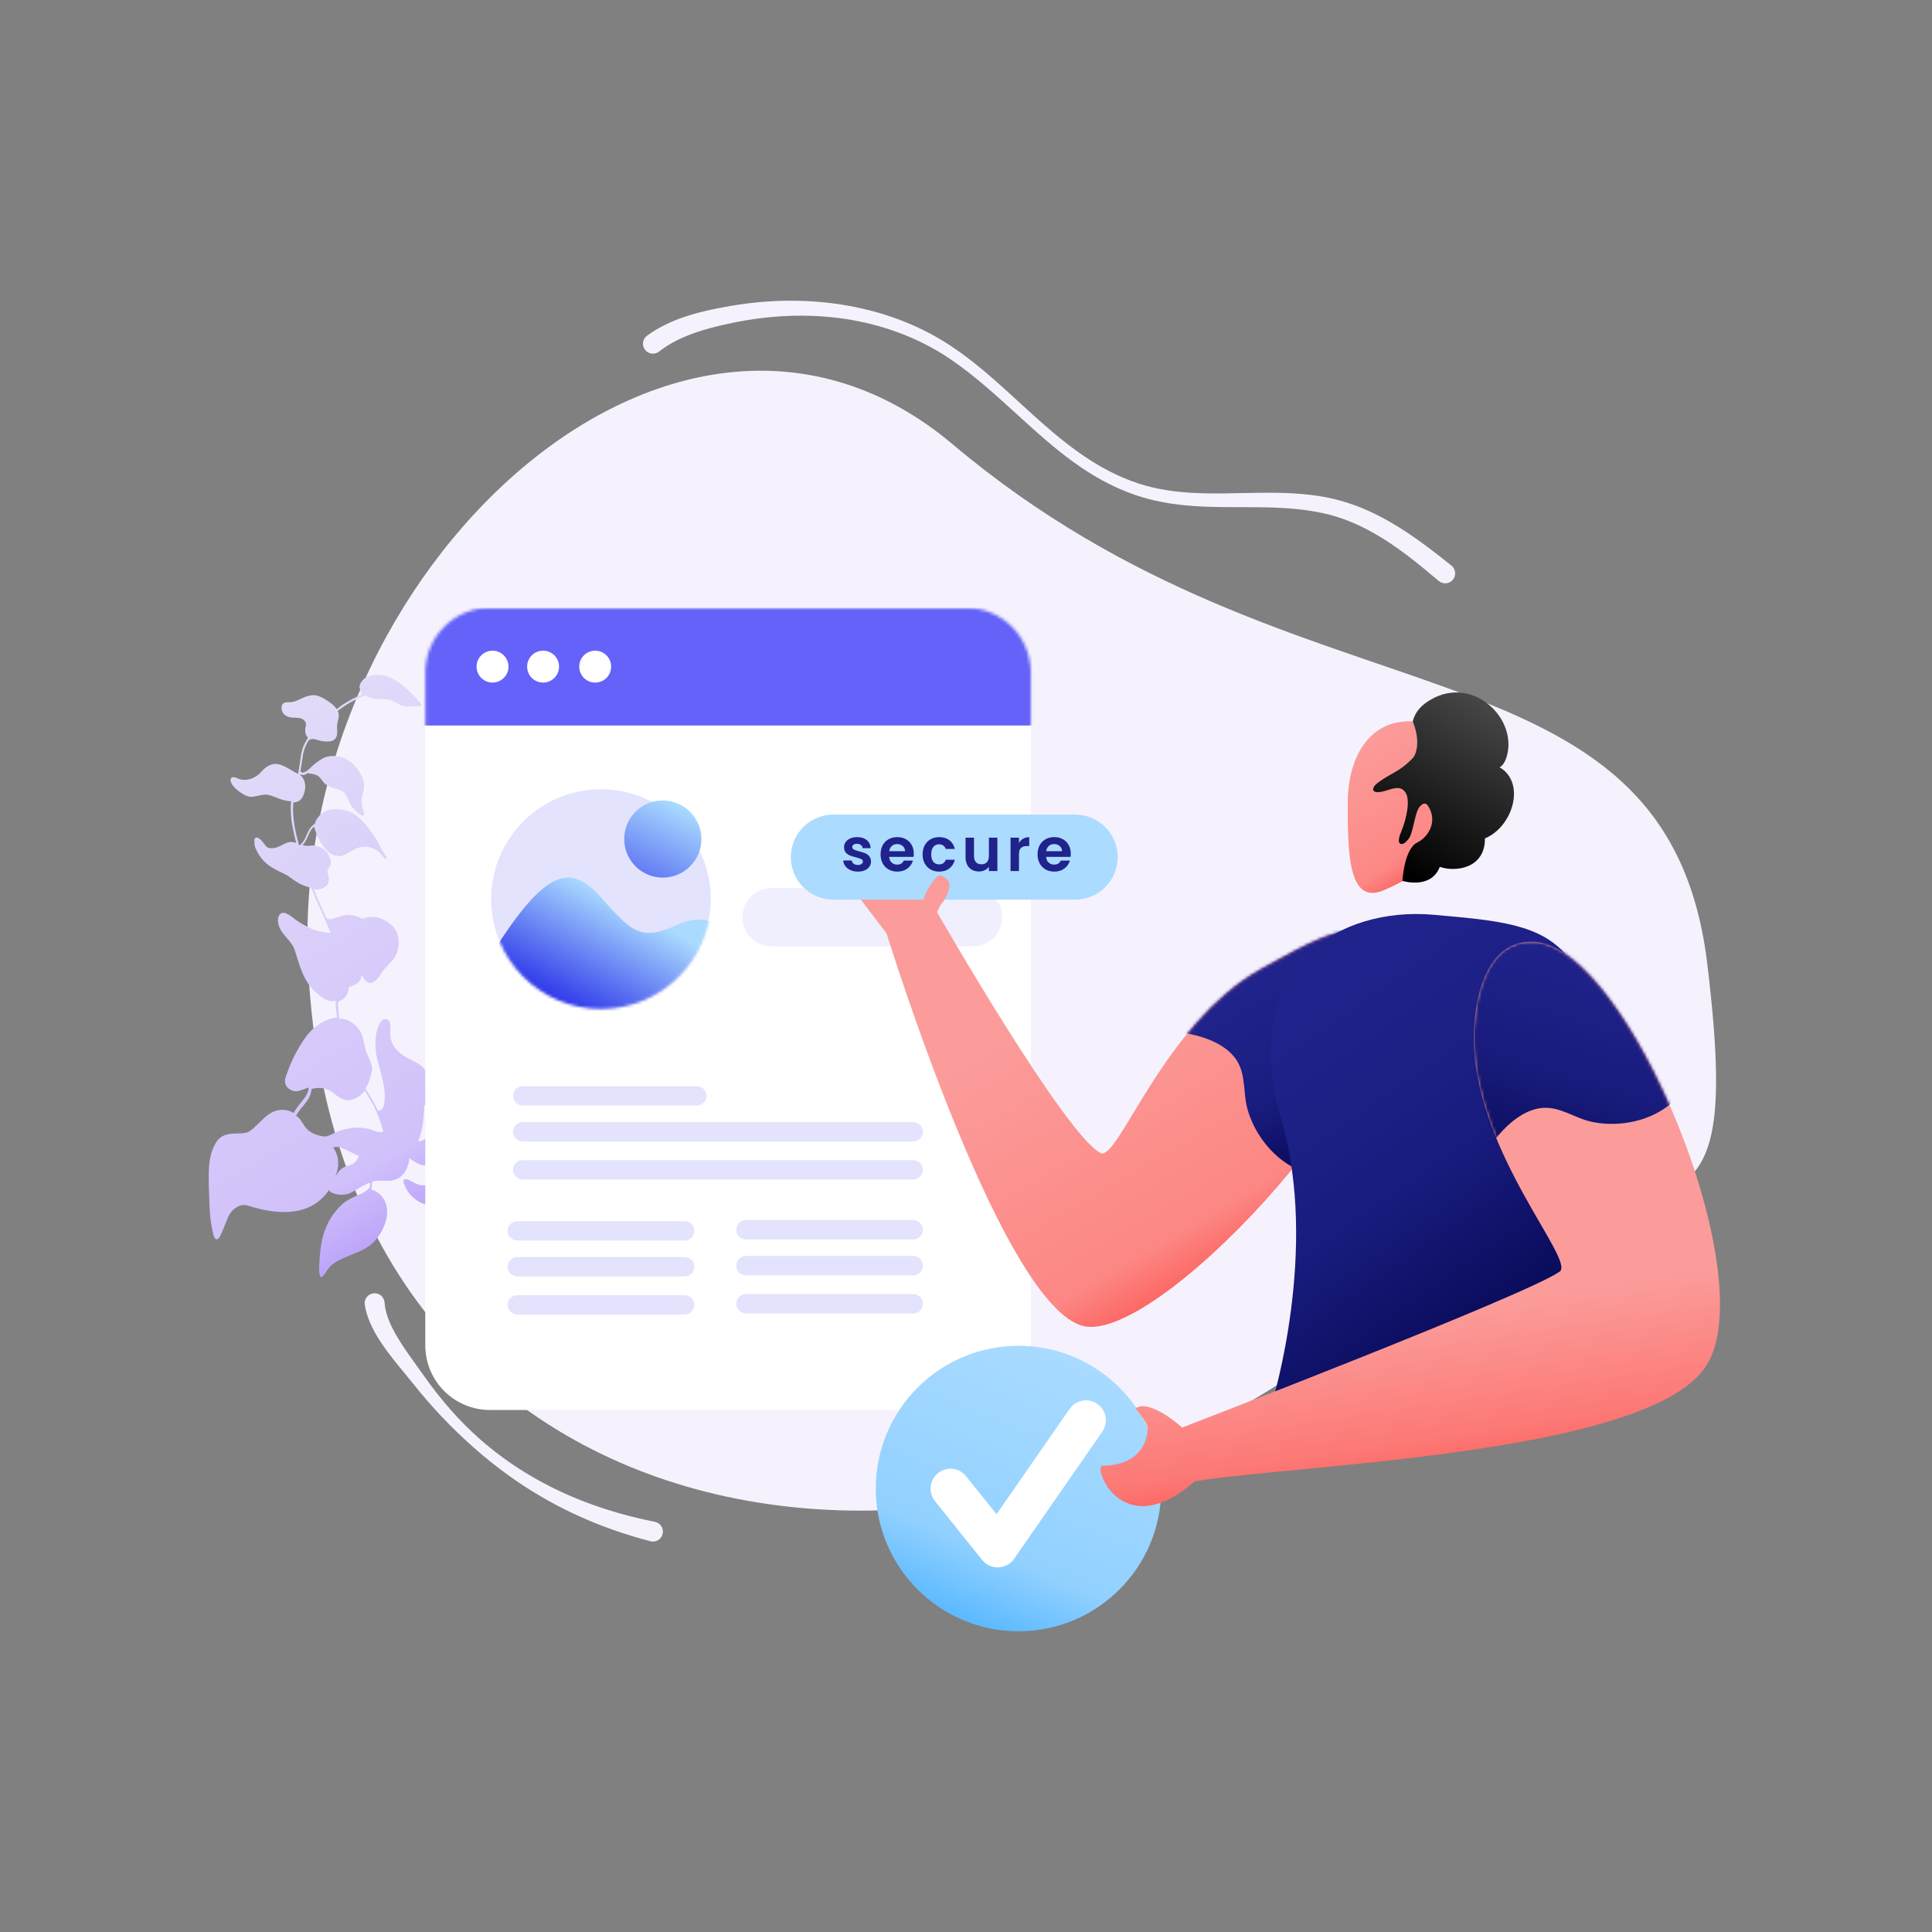 <svg width="641" height="641" viewBox="0 0 641 641" fill="none" xmlns="http://www.w3.org/2000/svg">
<rect x="0" y="0" width="641" height="641" fill="#808080" stroke="none"/>
<path fill-rule="evenodd" clip-rule="evenodd" d="M316.163 147.477C431.626 244.85 552.827 207.532 566.417 319.601C580.853 438.724 542.238 367.031 449.235 441.355C313.505 549.835 109.693 511.985 102.144 318.469C97.121 189.548 224.429 70.12 316.163 147.477Z" fill="#F5F2FD"/>
<path d="M73.6 408.935C74.617 406.68 75.227 404.379 76.427 402.478C77.781 400.627 80.057 399.197 82.412 400.035C92.954 403.45 103.556 403.372 109.261 394.663C109.222 394.795 109.207 394.933 109.215 395.071C109.217 395.199 109.37 395.247 109.498 395.246C109.628 395.499 110.115 395.697 110.371 395.822C111.704 396.417 113.208 396.475 114.659 396.305C116.49 396.002 117.979 394.786 119.574 393.901C120.604 393.284 121.69 392.767 122.818 392.358C122.843 392.951 122.782 393.544 122.635 394.119C122.605 394.11 122.574 394.108 122.543 394.112C122.512 394.117 122.483 394.129 122.457 394.146C121.179 395.895 118.509 396.437 116.282 397.713C114.381 398.628 112.819 400.074 111.488 401.722C110.228 403.193 109.2 404.846 108.438 406.627C106.65 410.497 106.167 414.785 105.963 418.993C105.947 419.834 105.518 424.35 106.937 423.619C108.295 422.15 109.012 420.306 110.504 419.345C114.825 416.285 120.223 415.812 124.051 412.044C127.902 408.073 130.689 400.418 125.922 396.143C125.217 395.538 124.408 395.064 123.534 394.745C123.381 394.696 123.278 394.621 123.125 394.572C123.342 393.774 123.435 392.948 123.401 392.122C124.307 391.841 125.251 391.7 126.199 391.705C127.601 391.688 129.056 391.899 130.428 391.577C132.793 391.064 134.655 389.079 135.314 386.751C135.509 386.01 135.804 385.089 135.793 384.197C136.977 385.126 138.262 386.002 139.72 386.469C141.817 387.055 144.439 386.794 145.251 384.388C145.742 382.853 145.366 381.252 145.22 379.725C145.08 378.707 145.393 377.199 145.582 375.948C145.685 376.517 145.899 377.06 146.213 377.546C146.603 378.179 147.044 378.785 147.484 379.391C147.27 382.707 147.238 386.378 149.057 389.287C144.538 388.602 143.53 395.853 137.217 392.31C136.397 391.964 134.185 390.283 133.898 391.841C133.827 392.326 134.036 392.731 134.194 393.163C134.615 394.231 135.194 395.229 135.912 396.124C138.085 398.723 141.829 400.64 145.208 399.732C146.402 399.437 147.512 398.481 148.244 397.911C149.117 397.29 150.083 396.814 151.107 396.501C153.189 395.813 155.429 395.556 157.275 394.412C157.701 394.133 158.09 393.804 158.436 393.43C158.737 395.134 159.904 396.776 162.42 398.3C165.831 400.069 169.207 401.022 171.943 403.843C172.406 404.245 173.34 405.559 173.96 406.265C174.736 407.148 175.291 406.733 175.457 405.687C176.631 401.62 176.832 397.157 174.949 393.255C174.084 391.201 172.678 388.848 172.121 387.019C171.769 385.342 171.804 384.041 171.91 382.256C172.134 379.685 172.903 377.19 174.166 374.939C174.615 374.067 175.293 373.269 175.844 372.472C177.094 374.649 177.332 377.475 176.874 379.698C176.149 382.893 174.354 386.253 175.719 389.525C176.274 391.098 177.336 392.537 179.023 392.951C179.945 393.245 180.964 393.233 181.86 393.604C182.373 393.788 182.864 394.03 183.321 394.325L183.552 394.399C183.596 394.387 183.637 394.365 183.673 394.336C183.709 394.307 183.738 394.271 183.759 394.23C183.78 394.189 183.792 394.144 183.795 394.098C183.798 394.052 183.792 394.006 183.776 393.963C184.178 393.499 184.467 392.069 184.641 391.786C186.689 386.18 189.808 382.778 187.689 376.177C187.429 375.336 187.113 374.514 186.741 373.716C187.326 373.607 187.885 373.447 188.47 373.338C191.646 372.535 195.013 372.723 197.735 374.398C198.632 374.897 199.839 375.621 200.381 376.175C200.716 376.452 200.9 376.934 201.335 377.031C202.174 376.918 201.473 375.805 201.416 375.322C200.671 372.757 200.284 370.264 200.406 367.764C200.429 363.329 202.853 359.324 204.074 354.977C204.946 351.194 204.182 347.1 202.408 343.655C199.93 338.97 194.415 336.106 189.239 338.004L188.428 338.421C186.538 335.997 183.715 334.375 180.823 333.365C178.98 332.649 177.039 332.366 175.17 331.726C171.842 330.492 167.946 328.654 164.811 330.782C164.86 330.628 164.935 330.525 164.96 330.449C166.958 327.111 167.062 323.083 167.424 319.306C167.496 317.469 167.808 315.648 168.353 313.892C168.356 313.899 168.361 313.905 168.366 313.91C168.372 313.914 168.379 313.918 168.386 313.92C168.393 313.923 168.401 313.924 168.408 313.923C168.416 313.922 168.423 313.92 168.429 313.916C169.625 313.749 170.755 314.449 172.134 314.636C173.379 314.757 174.633 314.776 175.881 314.692C176.17 315.377 176.458 316.062 176.899 316.668C177.935 318.057 179.349 319.06 180.938 319.779C184.5 321.342 186.119 318.264 187.669 315.671C188.244 314.797 189.231 314.224 190.215 313.397C191.201 312.58 192.012 311.573 192.601 310.437C193.548 308.667 193.877 306.446 193.09 304.544C192.514 303.302 191.183 302.834 189.955 302.441C188.062 301.878 186.148 301.646 184.304 300.929C182.973 300.461 181.766 299.737 180.36 299.371C179.286 299.028 178.114 299.118 177.019 299.233C175.849 299.491 174.655 299.634 173.456 299.659C174.135 296.745 174.683 293.578 176.417 291.595C177.949 289.716 180.233 288.923 182.551 288.819C182.896 288.778 183.245 288.817 183.572 288.934C184.562 290.731 185.808 292.526 187.854 293.138C189.314 293.732 191.145 293.429 192.254 292.346C192.436 292.119 192.588 291.868 192.703 291.601C193.58 294.547 195.435 296.155 198.643 295.913C199.535 295.902 200.399 295.713 201.29 295.575C201.646 295.519 202.053 295.438 202.331 295.231C202.938 294.79 203.002 293.795 202.36 293.421C201.438 292.999 200.322 293.445 199.381 293.61C198.339 293.826 197.68 294.166 196.886 293.87C195.656 293.349 194.569 291.986 193.487 291.005C195.139 290.603 196.606 289.719 197.557 288.331C198.613 287.145 199.804 286.596 201.406 286.22C202.905 285.895 204.531 285.442 205.561 284.206C207.015 282.175 207.027 278.964 205.094 277.204C202.208 274.588 198.786 276.159 198.884 280.083C198.874 281.306 199.046 282.884 198.776 283.729C198.381 284.829 197.423 285.707 196.183 286.411C195.144 286.882 194.08 287.43 193.377 288.305C193.368 285.425 191.363 284.022 188.943 282.064C187.002 280.503 184.77 279.343 182.377 278.652C181.405 278.383 180.304 277.989 179.29 278.383C178.2 278.88 178.446 280.229 179.041 281.012C180.29 283.061 182.752 284.356 182.88 286.47C183.012 286.851 182.816 287.465 182.872 287.949C180.399 287.877 177.811 288.826 176.152 290.706C173.861 293.104 173.469 296.448 172.741 299.515C170.754 299.641 168.716 299.666 166.731 299.919C166.655 299.895 166.604 299.921 166.529 300.024C166.465 299.993 166.393 299.984 166.324 300.001C166.263 300.024 166.209 300.062 166.167 300.112C166.124 300.162 166.096 300.222 166.084 300.286C166.072 300.351 166.077 300.417 166.098 300.479C166.119 300.541 166.156 300.596 166.205 300.639C168.121 301.611 169.787 303.012 171.071 304.735C169.762 308.166 168.146 311.499 167.297 315.077C166.452 318.911 166.785 323.163 165.756 326.642C165.319 328.406 164.517 329.588 163.773 331.253C163.848 331.151 163.748 331.33 163.649 331.51C163.43 331.729 163.26 331.992 163.148 332.28L163.071 332.256C159.157 331.004 155.242 333.982 151.918 335.118C150.826 335.489 149.631 335.656 148.74 335.794C147.773 335.908 145.047 335.966 146.975 337.345C148.928 338.646 151.082 339.716 152.985 341.171C154.068 342.152 155.079 343.618 155.81 345.037C157.77 348.963 159.276 353.38 162.07 356.812C162.046 356.895 162.047 356.984 162.073 357.067C163.248 359.346 162.181 361.755 159.877 363.007C158.813 363.555 157.158 363.702 155.867 364.431C152.178 362.871 148.158 365.519 146.156 368.602C145.384 370.089 145.125 371.826 145.068 373.457C145.065 373.959 145.089 374.461 145.137 374.96C145.052 374.847 144.939 374.758 144.808 374.701C144.678 374.645 144.536 374.623 144.394 374.638C143.071 374.807 142.202 376.729 141.674 377.322C140.971 378.197 139.803 378.542 138.735 378.708C140.047 375.532 140.562 371.677 140.634 369.331C140.625 368.567 140.819 367.698 140.708 366.986C140.756 366.964 140.799 366.932 140.834 366.892C140.868 366.852 140.894 366.805 140.909 366.754C140.98 366.269 142.092 365.567 142.567 364.746C143.141 363.745 143.305 362.57 143.291 361.424C143.415 359.052 142.445 356.795 140.969 354.927C139.569 352.956 137.034 352.018 135.264 351.071C132.826 349.699 130.844 348.092 129.922 345.554C129.514 344.396 129.36 343.164 129.47 341.941C129.731 340.332 129.623 337.758 127.334 338.169C124.12 340.018 124.239 347.714 125.068 350.94C126.249 355.845 128.28 361.529 127.495 366.101C127.206 367.532 126.581 368.559 125.562 368.571C125.486 368.547 125.434 368.573 125.358 368.548C124.309 366.14 122.957 363.888 121.553 361.662C121.449 361.459 121.32 361.333 121.216 361.131C121.735 360.377 122.153 359.558 122.46 358.695C122.871 357.595 123.165 356.456 123.337 355.295C123.615 355.087 123.455 354.528 123.426 354.223C123.28 352.696 122.498 351.303 121.895 349.883C120.9 347.704 120.844 345.232 119.898 342.899C118.644 340.34 116.146 338.229 113.263 337.984C113.034 337.957 112.801 337.969 112.575 338.018C112.286 336.13 112.161 334.222 112.2 332.313C113.571 331.863 114.808 330.905 115.301 329.497C115.584 328.872 115.716 328.189 115.684 327.503C117.259 327.076 118.959 326.393 119.628 324.83C119.775 324.369 119.923 323.909 120.019 323.474C120.406 324.229 120.894 324.926 121.472 325.547C123.558 327.356 125.638 324.426 126.587 322.783C127.936 320.549 130.871 318.781 131.753 315.89C132.738 313.074 132.416 309.586 130.299 307.344C128.878 305.832 126.929 304.785 124.884 304.3C123.334 304.065 121.749 304.26 120.303 304.865L120.253 304.892C119.066 304.139 117.713 303.691 116.312 303.589C114.27 303.358 112.37 304.274 110.414 304.833C109.863 304.957 109.295 304.99 108.733 304.929L108.657 304.904C108.593 304.873 108.521 304.865 108.453 304.881C107.616 303.133 106.779 301.384 106.043 299.584C105.414 298.113 104.758 296.592 104.153 295.044C105.041 295.165 105.944 295.093 106.801 294.834C108.198 294.435 109.277 293.045 109.157 291.568C109.069 290.652 108.6 289.74 108.643 289.077C108.611 288.516 109.089 288.077 109.513 287.282C110.159 285.924 109.477 284.352 108.723 283.137C107.45 281.165 104.89 280.176 102.55 280.613C101.711 280.725 101.123 280.579 100.381 280.384C101.843 278.99 102.272 276.589 103.376 275.123C103.626 274.806 103.903 274.513 104.206 274.246C104.186 274.315 104.188 274.389 104.212 274.457C104.236 274.525 104.28 274.585 104.338 274.627C104.346 274.744 104.383 274.857 104.444 274.957C105.045 277.221 106.112 279.335 107.578 281.163C108.693 282.704 110.288 283.934 112.251 284.012C113.298 284.178 114.261 283.682 115.096 283.187C116.032 282.641 116.994 282.145 117.957 281.649C119.176 281.035 120.551 280.798 121.905 280.967C123.26 281.137 124.534 281.706 125.564 282.602C126.258 283.078 126.804 284.014 127.552 284.718C127.597 284.794 127.666 284.851 127.748 284.882C127.83 284.912 127.92 284.914 128.003 284.886C128.086 284.858 128.157 284.803 128.205 284.729C128.252 284.655 128.272 284.567 128.263 284.48C128.209 284.252 127.977 284.051 127.873 283.848C126.549 281.902 125.576 279.39 124.097 277.267C122.178 274.538 120.079 271.709 117.228 269.908C115.329 268.836 113.082 268.455 110.916 268.481C109.839 268.499 108.78 268.764 107.822 269.258C106.864 269.751 106.034 270.459 105.394 271.326C104.98 271.936 104.654 272.601 104.424 273.301C104.332 273.338 104.254 273.401 104.197 273.482C102.352 274.753 101.968 276.746 101.021 278.516C100.522 279.414 100.146 279.928 99.412 280.37L99.21 280.475C97.983 275.979 96.958 271.378 97.287 266.914C97.302 266.682 97.333 266.452 97.38 266.225C97.736 266.169 98.119 266.165 98.449 266.059C99.745 265.712 100.495 264.556 100.862 263.277C101.453 261.562 101.505 259.548 100.39 258.007C100.209 257.78 99.923 257.35 99.641 257.175C99.674 257.085 99.69 256.99 99.689 256.894C100.587 257.393 101.474 257 102.206 256.43L102.232 256.481C102.567 256.757 103.075 256.623 103.459 256.746C103.817 256.818 104.813 257.01 105.122 257.236C106.097 257.759 106.513 258.442 107.161 259.326C107.731 260.054 108.486 260.617 109.347 260.957C111.244 261.902 113.538 261.874 114.551 263.468C115.356 264.656 115.888 266.56 116.949 267.873C117.52 268.589 118.16 269.247 118.859 269.838C119.22 270.165 119.658 270.516 120.143 270.587C121.393 270.648 120.689 269.408 120.477 268.748C120.163 267.821 119.988 266.853 119.958 265.874C119.887 264.244 120.813 262.805 120.765 260.971C120.849 259.517 120.399 258.146 119.696 256.906C118.839 255.214 117.599 253.746 116.076 252.617C114.978 251.817 113.719 251.266 112.387 251C111.055 250.735 109.681 250.762 108.36 251.079C107.091 251.477 106.03 252.28 104.994 253.006C103.453 254.121 101.922 256.127 100.599 256.296C100.116 256.353 100.114 256.226 99.678 256.002C100.011 254.035 100.243 252.121 100.575 250.154C100.813 248.75 101.532 247.033 102.482 245.518C102.559 245.543 102.611 245.517 102.711 245.464C103.673 244.841 105.005 245.436 106.488 245.826C109.143 246.253 111.922 246.295 111.88 242.855C111.868 241.836 111.776 240.537 111.97 239.796C112.287 238.543 112.703 237.111 112.051 235.844C113.111 235.041 114.198 234.289 115.311 233.587C117.201 232.44 119.205 231.493 121.292 230.762C122.061 231.135 122.832 231.635 123.674 231.778C125.309 232.09 127.448 231.885 128.826 232.072C130.487 232.435 131.594 233.338 133.183 234.058C134.847 234.675 136.703 234.296 138.436 234.301C138.997 234.269 140.222 234.406 139.701 233.521C136.624 229.913 133.216 226.284 128.76 224.478C125.559 223.243 120.263 223.664 119.291 227.626C119.305 228.773 119.773 229.557 119.938 230.498C119.385 230.706 118.844 230.942 118.315 231.206C115.963 232.312 113.74 233.672 111.685 235.263C111.035 234.252 110.031 233.423 109.055 232.772C107.975 232.046 106.922 231.37 105.668 230.927C103.21 230.013 100.476 231.551 98.55 232.415C97.782 232.79 96.939 232.984 96.084 232.98C95.397 233.014 94.63 232.896 94.075 233.31C93.115 234.061 93.337 235.486 93.833 236.448C94.172 237.107 94.89 237.506 95.557 237.804C96.607 238.224 98.389 238.075 99.155 238.193C100.125 238.334 100.767 238.709 101.234 239.366C101.428 239.668 101.522 240.024 101.501 240.382C101.458 241.045 101.262 241.659 101.269 242.296C101.177 243.114 101.518 243.899 101.985 244.556C102.026 244.645 102.088 244.723 102.166 244.783C101.09 246.427 100.27 248.197 99.938 250.162C99.557 252.41 99.329 254.579 98.896 256.725C98.795 256.656 98.682 256.605 98.563 256.576C95.975 255.41 92.494 252.139 89.229 254.014C87.657 254.695 86.506 256.443 85.394 257.271C83.221 258.776 80.857 259.289 78.446 258.095C76.5 257.303 75.981 258.66 76.994 260.253C77.799 261.442 78.932 262.396 80.165 263.172C81.141 263.822 82.193 264.37 83.416 264.381C85.275 264.256 87.278 263.416 88.76 263.679C90.165 263.917 91.473 264.589 92.804 265.057C93.981 265.476 95.311 265.817 96.611 265.852C96.564 266.079 96.532 266.309 96.517 266.541C96.341 268.812 96.547 271.077 96.88 273.342C97.263 275.452 97.722 277.588 98.282 279.672C97.591 279.376 96.831 279.28 96.087 279.392C94.662 279.614 93.5 280.469 92.182 281.02C90.964 281.519 89.081 281.72 88.253 280.736C87.349 279.728 86.695 278.334 85.313 277.892C84.24 277.676 84.385 279.076 84.418 279.763C84.458 280.961 85.033 282.075 85.632 283.113C86.598 284.814 87.941 286.271 89.558 287.372C91.536 288.725 93.405 289.365 95.407 290.513C97 291.615 98.571 292.922 100.415 293.638C101.328 294.036 102.28 294.341 103.255 294.547C103.728 295.713 104.227 296.931 104.699 298.097C106.404 302.027 108.309 305.725 109.682 309.633C107.23 309.23 104.78 308.954 102.471 307.707C101.189 307.086 99.522 306.214 98.159 305.186C96.563 303.956 93.368 301.115 92.337 304.339C91.95 306.077 92.635 307.903 93.621 309.319C94.994 311.111 96.773 312.823 97.611 314.699C99.25 319.496 100.337 325.09 104.384 328.838C105.982 330.323 107.736 331.984 110.006 332.16C110.477 332.175 110.948 332.127 111.406 332.016C111.383 332.22 111.411 332.398 111.388 332.602C111.409 334.266 111.556 335.925 111.83 337.567C108.063 337.969 104.523 340.306 102.136 343.138C99.412 346.736 97.228 350.712 95.653 354.941C95.162 356.476 94.187 358.068 94.692 359.668C95.141 361.039 96.657 361.989 98.111 362.074C99.207 362.086 100.22 361.564 101.261 361.22C101.658 361.069 102.065 360.945 102.48 360.848C102.31 362.054 101.842 363.199 101.117 364.178C100.04 365.695 98.377 367.321 97.458 369.269C96.53 368.714 95.491 368.37 94.415 368.26C93.34 368.15 92.253 368.276 91.232 368.631C88.567 369.555 86.761 371.896 84.743 373.705C83.509 374.918 82.626 375.693 80.897 375.943C79.345 376.166 76.767 375.892 74.965 376.5C73.111 377.006 71.829 378.5 71.085 380.166C69.019 384.243 69.23 389.007 69.284 393.467C69.462 397.67 69.412 401.927 70.074 406.073C70.398 407.573 70.547 409.355 71.175 410.699C72.392 412.314 73.274 409.423 73.6 408.935ZM171.796 305.642C172.525 306.933 173.077 308.252 173.705 309.595C174.305 310.76 174.93 311.848 175.429 313.066C175.598 313.409 175.739 313.765 175.85 314.131C174.474 314.199 172.945 314.217 171.846 313.95C170.901 313.733 169.952 313.26 168.958 313.323C168.917 313.337 168.872 313.338 168.83 313.324C169.641 310.791 170.757 308.229 171.796 305.642ZM164.172 332.649C164.339 332.551 164.464 332.395 164.524 332.211C167.168 329.503 170.725 330.811 174.567 332.293C176.974 333.233 179.551 333.507 181.883 334.55C183.804 335.291 186.013 336.717 187.329 338.026C187.612 338.297 187.872 338.592 188.104 338.909C186.005 340.183 184.37 342.114 183.686 344.518C182.207 348.614 182.264 353.329 181.317 357.214C180.51 360.003 179.241 362.515 177.303 364.603C175.822 362.225 173.479 362.407 170.991 363.176C169.746 363.497 168.805 363.661 168.185 362.955C167.72 362.427 167.431 361.741 167.065 361.032C167.245 361.132 167.475 361.206 167.655 361.305C168.934 361.672 170.334 361.527 171.605 361.257C174.423 360.381 175.633 357.13 176.008 354.5C176.069 353.753 175.946 353.002 175.65 352.313C176.148 352.235 176.628 352.074 177.072 351.837C178.008 351.29 178.711 350.415 179.364 349.566C180.917 347.354 181.265 344.547 180.622 341.93C179.255 336.416 174.697 334.662 169.445 334.547C167.66 334.441 165.739 333.7 163.87 332.933C164.097 332.752 164.121 332.675 164.172 332.649ZM157.833 364.763C159.129 364.416 160.451 364.12 161.459 363.215C162.562 362.248 163.264 360.903 163.427 359.445C163.451 359.034 163.412 358.622 163.31 358.223C163.438 358.349 163.568 358.475 163.723 358.651C163.184 360.467 163.029 362.406 162.925 364.319C162.887 365.364 162.95 366.358 163.395 367.346C163.421 367.397 163.371 367.423 163.397 367.474C164.338 369.426 166.348 371.211 167.335 372.753C168.457 374.932 167.547 377.644 166.141 379.394C164.609 381.274 162.691 382.776 160.85 384.429L160.772 384.277C160.457 383.691 160.036 383.169 159.53 382.737C157.623 381.027 154.995 380.779 153.168 379.348C152.345 378.746 151.975 377.655 152.451 376.96C152.501 376.934 152.526 376.858 152.577 376.832C152.854 376.625 153.158 376.468 153.436 376.261C155.637 374.935 158.012 373.198 158.439 370.542C158.588 369.218 158.546 367.88 158.314 366.568C158.187 365.958 158.026 365.356 157.833 364.763ZM110.596 380.706C110.819 380.631 111.049 380.577 111.282 380.545C112.02 380.485 112.403 380.607 113.145 380.802C115.014 381.442 117.017 382.718 119.091 383.508C119.04 383.534 119.04 383.534 119.016 383.611C118.475 385.3 117.24 386.385 115.359 386.841C113.833 387.114 112.699 388.148 111.873 389.407C111.652 389.71 111.452 390.028 111.273 390.357C111.445 389.82 111.667 389.256 111.839 388.719C112.237 387.222 112.305 385.655 112.038 384.129C111.821 382.959 111.271 381.767 110.596 380.706ZM102.02 365.059C102.848 363.927 103.215 362.649 103.402 361.27C103.859 361.163 104.343 361.106 104.749 361.024C107.117 360.766 109.086 361.354 110.889 362.861C112.253 364.017 113.846 364.993 115.655 365.021C117.871 364.841 119.716 363.57 121.02 361.872C122.762 364.628 124.426 367.361 125.611 370.533C126.268 372.181 126.695 373.756 127.148 375.382C126.736 375.604 126.264 375.69 125.801 375.628C124.933 375.562 123.651 374.94 122.603 374.647C119.304 373.719 115.817 374.169 112.619 375.176C111.046 375.73 109.377 376.847 108.131 377.04C107.986 377.039 107.841 377.049 107.698 377.071C105.12 376.796 102.509 375.834 101.029 373.584C100.329 372.598 99.805 371.458 98.878 370.653C98.672 370.503 98.466 370.352 98.235 370.151C99.181 368.381 100.693 366.961 102.02 365.058V365.059Z" fill="url(#paint0_linear_3_2)"/>
<path fill-rule="evenodd" clip-rule="evenodd" d="M120.995 432.694C121.564 436.716 123.454 440.849 126.045 444.846C129.377 449.981 133.753 454.94 137.151 459.163C140.138 462.955 143.298 466.562 146.576 470.04C149.868 473.529 153.319 476.847 156.915 480.036C161.694 484.299 166.751 488.24 172.051 491.834C184.544 500.265 198.928 506.983 215.902 511.381C216.325 511.477 216.763 511.49 217.191 511.417C217.619 511.344 218.028 511.187 218.395 510.956C218.762 510.725 219.081 510.424 219.332 510.07C219.582 509.716 219.761 509.316 219.858 508.893C219.954 508.47 219.966 508.032 219.893 507.605C219.82 507.177 219.664 506.768 219.433 506.4C219.202 506.033 218.901 505.715 218.547 505.464C218.193 505.213 217.793 505.034 217.37 504.938C200.832 501.634 186.527 496.139 174.193 488.528C168.889 485.274 163.873 481.57 159.202 477.458C155.705 474.358 152.406 471.04 149.326 467.525C146.259 464.005 143.373 460.33 140.68 456.516C137.68 452.21 133.727 447.158 130.884 441.958C129.073 438.639 127.765 435.269 127.579 432.051C127.49 431.181 127.06 430.382 126.383 429.828C125.706 429.274 124.838 429.011 123.968 429.096C123.097 429.181 122.296 429.608 121.739 430.282C121.182 430.956 120.915 431.823 120.996 432.694L120.995 432.694ZM218.635 116.668C221.372 114.512 224.453 112.838 227.704 111.502C232.794 109.407 238.281 108.096 243.529 107.016C255.692 104.543 268.316 103.977 280.531 105.83C292.76 107.686 304.539 111.946 315.022 118.946C323.774 124.875 331.534 132.146 339.374 139.255C344.701 144.103 350.069 148.88 355.859 153.081C362.086 157.616 368.788 161.5 376.39 164.134C382.669 166.329 389.001 167.351 395.36 167.838C409.823 168.948 424.431 167.129 438.854 170.234C444.816 171.527 450.263 173.787 455.379 176.639C463.258 181.028 470.357 186.831 477.377 192.774C477.712 193.052 478.098 193.262 478.514 193.391C478.93 193.519 479.367 193.565 479.801 193.524C480.234 193.483 480.655 193.357 481.04 193.153C481.424 192.949 481.765 192.671 482.042 192.335C482.319 191.999 482.526 191.612 482.653 191.195C482.78 190.779 482.823 190.341 482.78 189.908C482.737 189.475 482.61 189.054 482.404 188.671C482.198 188.287 481.918 187.948 481.581 187.672C474.085 181.673 466.497 175.856 458.155 171.498C452.471 168.533 446.469 166.226 439.912 164.983C425.185 162.17 410.378 164.331 395.651 163.521C389.636 163.19 383.634 162.343 377.658 160.389C370.387 157.99 363.949 154.398 357.961 150.15C352.236 146.092 346.922 141.461 341.687 136.705C333.728 129.481 325.955 121.982 317.111 115.886C306.284 108.327 294.015 103.669 281.258 101.403C268.527 99.141 255.294 99.282 242.497 101.493C236.852 102.452 230.956 103.675 225.443 105.72C221.583 107.151 217.921 109 214.63 111.41C213.932 111.941 213.475 112.728 213.357 113.596C213.24 114.465 213.473 115.345 214.004 116.042C214.535 116.739 215.322 117.197 216.19 117.314C217.059 117.432 217.939 117.199 218.636 116.668L218.635 116.668Z" fill="#F5F2FD"/>
<path fill-rule="evenodd" clip-rule="evenodd" d="M342.027 223.071C342.025 217.388 339.768 211.939 335.75 207.92C331.733 203.901 326.284 201.642 320.602 201.638H162.526C156.843 201.642 151.394 203.901 147.377 207.92C143.36 211.939 141.102 217.388 141.1 223.071V446.371C141.102 452.054 143.36 457.503 147.377 461.522C151.394 465.541 156.843 467.801 162.526 467.805H320.602C326.285 467.801 331.734 465.541 335.751 461.522C339.768 457.503 342.026 452.054 342.028 446.371L342.027 223.071Z" fill="white"/>
<mask id="mask0_3_2" style="mask-type:luminance" maskUnits="userSpaceOnUse" x="141" y="201" width="202" height="267">
<path d="M342.027 223.071C342.025 217.388 339.768 211.939 335.75 207.92C331.733 203.901 326.284 201.642 320.602 201.638H162.526C156.843 201.642 151.394 203.901 147.377 207.92C143.36 211.939 141.102 217.388 141.1 223.071V446.371C141.102 452.054 143.36 457.503 147.377 461.522C151.394 465.541 156.843 467.801 162.526 467.805H320.602C326.285 467.801 331.734 465.541 335.751 461.522C339.768 457.503 342.026 452.054 342.028 446.371L342.027 223.071Z" fill="white"/>
</mask>
<g mask="url(#mask0_3_2)">
<path fill-rule="evenodd" clip-rule="evenodd" d="M365.855 236.545V205.806C365.855 203.505 363.545 201.638 360.707 201.638H122.423C119.586 201.638 117.276 203.505 117.276 205.806V236.545C117.276 238.845 119.586 240.713 122.423 240.713H360.707C363.545 240.713 365.855 238.845 365.855 236.545Z" fill="#6562F9"/>
<path d="M163.412 226.469C166.336 226.469 168.706 224.099 168.706 221.175C168.706 218.251 166.336 215.88 163.412 215.88C160.488 215.88 158.117 218.251 158.117 221.175C158.117 224.099 160.488 226.469 163.412 226.469Z" fill="white"/>
<path d="M180.186 226.469C183.109 226.469 185.48 224.099 185.48 221.175C185.48 218.251 183.109 215.88 180.186 215.88C177.262 215.88 174.891 218.251 174.891 221.175C174.891 224.099 177.262 226.469 180.186 226.469Z" fill="white"/>
<path d="M197.467 226.469C200.391 226.469 202.762 224.099 202.762 221.175C202.762 218.251 200.391 215.88 197.467 215.88C194.543 215.88 192.173 218.251 192.173 221.175C192.173 224.099 194.543 226.469 197.467 226.469Z" fill="white"/>
</g>
<path d="M199.392 334.72C219.512 334.72 235.821 318.41 235.821 298.291C235.821 278.171 219.512 261.862 199.392 261.862C179.273 261.862 162.964 278.171 162.964 298.291C162.964 318.41 179.273 334.72 199.392 334.72Z" fill="#E3E3FE"/>
<mask id="mask1_3_2" style="mask-type:luminance" maskUnits="userSpaceOnUse" x="162" y="261" width="74" height="74">
<path d="M199.392 334.72C219.512 334.72 235.821 318.41 235.821 298.291C235.821 278.171 219.512 261.862 199.392 261.862C179.273 261.862 162.964 278.171 162.964 298.291C162.964 318.41 179.273 334.72 199.392 334.72Z" fill="white"/>
</mask>
<g mask="url(#mask1_3_2)">
<path fill-rule="evenodd" clip-rule="evenodd" d="M163.257 316.361C181.117 287.979 189.366 286.44 199.387 297.724C209.421 309.009 212.488 312.325 223.95 307.119C235.398 301.913 240.739 307.556 244.27 315.334C247.8 323.113 200.617 344.401 191.892 344.229C183.166 344.058 145.383 344.743 163.257 316.361Z" fill="url(#paint1_linear_3_2)"/>
</g>
<path d="M219.906 291.175C226.975 291.175 232.706 285.444 232.706 278.375C232.706 271.305 226.975 265.574 219.906 265.574C212.836 265.574 207.105 271.305 207.105 278.375C207.105 285.444 212.836 291.175 219.906 291.175Z" fill="url(#paint2_linear_3_2)"/>
<path fill-rule="evenodd" clip-rule="evenodd" d="M234.372 363.583C234.373 363.16 234.291 362.742 234.13 362.351C233.969 361.961 233.732 361.606 233.433 361.307C233.134 361.009 232.779 360.773 232.388 360.612C231.997 360.451 231.579 360.37 231.156 360.372H173.417C172.996 360.372 172.579 360.455 172.189 360.616C171.8 360.777 171.446 361.014 171.149 361.312C170.851 361.61 170.616 361.964 170.455 362.354C170.295 362.744 170.213 363.161 170.214 363.583V363.585C170.213 364.006 170.295 364.424 170.455 364.813C170.615 365.203 170.851 365.557 171.149 365.855C171.446 366.154 171.8 366.39 172.189 366.551C172.578 366.713 172.996 366.795 173.417 366.795H231.156C231.579 366.797 231.997 366.716 232.388 366.555C232.779 366.395 233.134 366.159 233.433 365.86C233.732 365.562 233.969 365.207 234.13 364.816C234.291 364.426 234.373 364.007 234.372 363.585V363.583Z" fill="#E3E3FE"/>
<path fill-rule="evenodd" clip-rule="evenodd" d="M332.495 304.324C332.493 301.758 331.472 299.297 329.657 297.484C327.842 295.67 325.381 294.652 322.815 294.652H256.01C254.741 294.652 253.483 294.902 252.31 295.388C251.137 295.875 250.072 296.587 249.174 297.485C248.277 298.384 247.565 299.45 247.08 300.623C246.595 301.797 246.346 303.054 246.347 304.324V304.326C246.346 305.596 246.595 306.853 247.08 308.027C247.566 309.2 248.277 310.266 249.175 311.164C250.072 312.062 251.138 312.774 252.311 313.26C253.484 313.746 254.741 313.996 256.01 313.996H322.815C325.38 313.997 327.842 312.979 329.657 311.166C331.472 309.352 332.493 306.892 332.495 304.326V304.324Z" fill="#EFEFFE"/>
<path fill-rule="evenodd" clip-rule="evenodd" d="M230.358 408.379C230.358 407.528 230.02 406.712 229.419 406.11C228.818 405.508 228.003 405.169 227.153 405.168H171.629C170.778 405.169 169.963 405.508 169.362 406.11C168.761 406.712 168.424 407.528 168.424 408.379V408.381C168.424 409.231 168.761 410.047 169.362 410.649C169.963 411.251 170.778 411.589 171.629 411.591H227.153C228.004 411.589 228.819 411.251 229.42 410.649C230.021 410.047 230.358 409.231 230.358 408.381L230.358 408.379ZM306.207 408.016C306.206 407.166 305.869 406.35 305.268 405.748C304.667 405.146 303.852 404.807 303.002 404.806H247.478C246.627 404.807 245.812 405.146 245.211 405.748C244.61 406.35 244.273 407.166 244.273 408.016V408.019C244.273 408.869 244.61 409.685 245.211 410.287C245.812 410.888 246.627 411.227 247.478 411.228H303.002C303.853 411.227 304.668 410.888 305.269 410.287C305.87 409.685 306.207 408.869 306.207 408.019L306.207 408.016ZM306.204 375.496C306.206 375.075 306.124 374.658 305.964 374.268C305.803 373.879 305.567 373.525 305.27 373.227C304.663 372.624 303.843 372.286 302.989 372.286H173.432C172.577 372.286 171.757 372.624 171.151 373.227C170.853 373.524 170.617 373.878 170.456 374.268C170.296 374.658 170.214 375.075 170.216 375.496V375.499C170.214 375.92 170.296 376.338 170.456 376.727C170.617 377.117 170.853 377.471 171.151 377.769C171.757 378.371 172.577 378.709 173.432 378.709H302.989C303.843 378.708 304.663 378.371 305.27 377.769C305.567 377.471 305.803 377.117 305.964 376.727C306.124 376.338 306.206 375.92 306.204 375.499V375.496ZM230.358 420.292C230.358 419.442 230.02 418.626 229.419 418.024C228.818 417.422 228.003 417.083 227.153 417.082H171.629C170.778 417.083 169.963 417.422 169.362 418.024C168.761 418.626 168.424 419.442 168.424 420.292V420.295C168.424 421.145 168.761 421.961 169.362 422.563C169.963 423.164 170.778 423.503 171.629 423.505H227.153C228.004 423.503 228.819 423.164 229.42 422.563C230.021 421.961 230.358 421.145 230.358 420.295L230.358 420.292ZM306.207 419.93C306.207 419.08 305.869 418.264 305.268 417.662C304.667 417.06 303.852 416.721 303.002 416.72H247.478C246.627 416.721 245.812 417.06 245.211 417.662C244.61 418.264 244.273 419.08 244.273 419.93V419.933C244.273 420.783 244.61 421.599 245.211 422.2C245.812 422.802 246.627 423.141 247.478 423.142H303.002C303.853 423.141 304.668 422.802 305.269 422.2C305.87 421.599 306.207 420.783 306.207 419.933L306.207 419.93ZM306.204 388.133C306.206 387.712 306.124 387.295 305.964 386.905C305.803 386.515 305.567 386.162 305.27 385.864C304.663 385.261 303.843 384.923 302.989 384.923H173.432C172.577 384.923 171.757 385.261 171.151 385.864C170.853 386.161 170.617 386.515 170.456 386.905C170.296 387.295 170.214 387.712 170.216 388.133V388.136C170.214 388.557 170.296 388.975 170.456 389.364C170.617 389.754 170.853 390.108 171.151 390.406C171.757 391.008 172.577 391.345 173.432 391.346H302.989C303.843 391.345 304.663 391.008 305.27 390.406C305.567 390.108 305.803 389.754 305.964 389.364C306.124 388.974 306.206 388.557 306.204 388.136V388.133ZM230.358 432.929C230.358 432.079 230.02 431.263 229.419 430.661C228.818 430.059 228.003 429.72 227.153 429.719H171.629C170.778 429.72 169.963 430.059 169.362 430.661C168.761 431.263 168.424 432.079 168.424 432.929V432.932C168.424 433.782 168.761 434.598 169.362 435.2C169.963 435.801 170.778 436.14 171.629 436.142H227.153C228.004 436.14 228.819 435.801 229.42 435.2C230.021 434.598 230.358 433.782 230.358 432.932L230.358 432.929ZM306.207 432.567C306.207 431.717 305.869 430.901 305.268 430.299C304.667 429.697 303.852 429.358 303.002 429.357H247.478C246.627 429.358 245.812 429.697 245.211 430.299C244.61 430.901 244.273 431.717 244.273 432.567V432.57C244.273 433.42 244.61 434.236 245.211 434.837C245.812 435.439 246.627 435.778 247.478 435.779H303.002C303.853 435.778 304.668 435.439 305.269 434.837C305.87 434.236 306.207 433.42 306.207 432.57L306.207 432.567Z" fill="#E3E3FE"/>
<path fill-rule="evenodd" clip-rule="evenodd" d="M467.376 239.334C480.066 239.334 489.317 251.019 487.512 266.879C486.23 278.119 472.511 289.82 458.937 295.429C447.213 300.274 447.15 282.547 447.15 266.584C447.15 250.621 454.695 239.334 467.376 239.334Z" fill="url(#paint3_linear_3_2)"/>
<path fill-rule="evenodd" clip-rule="evenodd" d="M457.697 323.689C469.898 351.957 388.147 442.526 360.894 440.201C333.635 437.865 294.155 309.696 294.155 309.696L282.669 294.653L312.968 298.488L310.859 302.601C310.859 302.601 353.59 376.989 365.203 382.559C370.977 385.331 386.03 339.796 417.982 321.691C452.824 301.966 450.719 307.52 457.697 323.689Z" fill="url(#paint4_linear_3_2)"/>
<mask id="mask2_3_2" style="mask-type:luminance" maskUnits="userSpaceOnUse" x="282" y="294" width="177" height="147">
<path d="M457.697 323.689C469.898 351.957 388.147 442.526 360.894 440.201C333.635 437.865 294.155 309.696 294.155 309.696L282.669 294.653L312.968 298.488L310.859 302.601C310.859 302.601 353.59 376.989 365.203 382.559C370.977 385.331 386.03 339.796 417.982 321.691C452.824 301.966 450.719 307.52 457.697 323.689Z" fill="white"/>
</mask>
<g mask="url(#mask2_3_2)">
<path fill-rule="evenodd" clip-rule="evenodd" d="M381.449 342.57C390.447 341.273 405.347 343.701 410.453 352.032C413.38 356.806 412.42 362.493 413.817 367.718C416.929 379.363 427.785 390.555 440.581 390.092C456.242 389.54 461.326 368.586 464.293 356.68C468.272 340.65 472.212 320.09 458.79 307.34C456.391 305.059 453.638 303.255 450.681 301.802C446.755 299.889 442.565 298.576 438.25 297.907C432.865 297.043 427.255 297.006 421.878 297.971C413.037 299.573 404.817 304.071 397.979 309.805C389.117 317.263 382.659 326.458 377.529 336.769L381.449 342.57Z" fill="url(#paint5_linear_3_2)"/>
</g>
<path fill-rule="evenodd" clip-rule="evenodd" d="M475.468 303.489C518.27 307.254 532.739 308.201 530.449 387.34C528.139 468.044 422.104 465.21 422.104 465.21C422.104 465.21 437.675 414.731 425.171 371.688C410.055 319.728 445.234 300.827 475.468 303.489Z" fill="url(#paint6_linear_3_2)"/>
<path fill-rule="evenodd" clip-rule="evenodd" d="M370.828 284.374C370.826 280.634 369.34 277.046 366.695 274.401C364.05 271.756 360.463 270.269 356.722 270.267H276.49C272.748 270.267 269.16 271.753 266.514 274.399C263.868 277.045 262.381 280.634 262.381 284.375C262.381 288.117 263.868 291.706 266.514 294.352C269.16 296.998 272.748 298.484 276.49 298.484H356.722C360.463 298.482 364.05 296.995 366.695 294.349C369.34 291.703 370.827 288.116 370.828 284.374Z" fill="#ABDBFF"/>
<path fill-rule="evenodd" clip-rule="evenodd" d="M306.535 298.484C306.403 296.91 309.801 291.476 311.214 290.638C312.577 289.834 314.877 291.886 315.022 293.458C315.154 295.031 313.435 299.237 312.021 300.073C310.607 300.91 306.667 300.055 306.535 298.484Z" fill="#FB9C9A"/>
<path fill-rule="evenodd" clip-rule="evenodd" d="M468.718 239.335C468.718 239.335 471.494 245.47 469.485 250.306C468.956 251.582 467.713 252.514 466.709 253.438C464.131 255.78 460.891 257.028 458.103 259.018C457.27 259.602 455.499 260.735 455.605 261.952C455.75 263.37 458.539 262.704 459.306 262.475C462.32 261.574 464.7 260.507 466.326 262.962C467.979 265.468 466.657 271.633 464.951 275.809C464.647 276.549 463.272 279.687 464.846 280.001C465.864 280.2 466.762 279.02 467.318 278.356C468.917 276.408 469.34 269.758 470.927 267.788C471.667 266.876 472.804 265.836 473.861 267.481C477.114 272.561 473.835 277.79 470.213 279.531C465.85 281.639 465.295 292.26 465.295 292.26C465.295 292.26 474.76 295.225 477.695 287.609C482.891 289.417 492.74 288.177 492.674 278.163C502.007 274.294 506.29 259.646 497.539 254.579C498.808 253.961 499.588 252.157 499.931 250.908C503.514 238.28 488.747 224.117 474.84 232.036C471.772 233.781 469.538 236.031 468.718 239.335Z" fill="url(#paint7_linear_3_2)"/>
<path d="M337.927 541.231C364.082 541.231 385.286 520.027 385.286 493.871C385.286 467.715 364.082 446.512 337.927 446.512C311.771 446.512 290.567 467.715 290.567 493.871C290.567 520.027 311.771 541.231 337.927 541.231Z" fill="url(#paint8_linear_3_2)"/>
<path fill-rule="evenodd" clip-rule="evenodd" d="M310.18 498.006L325.859 517.56C326.502 518.363 327.324 519.004 328.259 519.433C329.194 519.862 330.217 520.067 331.245 520.032C332.273 519.996 333.279 519.722 334.182 519.229C335.085 518.737 335.861 518.04 336.448 517.195L365.73 475C366.73 473.559 367.116 471.779 366.803 470.054C366.491 468.328 365.506 466.797 364.065 465.798C362.624 464.798 360.845 464.412 359.12 464.725C357.394 465.037 355.863 466.022 354.864 467.463L330.631 502.381L320.491 489.736C319.392 488.379 317.799 487.513 316.062 487.326C314.325 487.14 312.585 487.649 311.223 488.742C309.86 489.834 308.985 491.422 308.79 493.158C308.594 494.894 309.094 496.637 310.18 498.005V498.006Z" fill="white"/>
<path fill-rule="evenodd" clip-rule="evenodd" d="M509.613 312.522C540.283 315.215 585.02 423.227 566.155 453.054C547.278 482.88 428.204 485.961 396.397 491.483C372.231 512.592 362.356 486.332 365.819 486.298C381.207 486.143 380.798 473.801 380.798 473.801C380.798 473.801 381.049 472.509 376.699 467.258C381.498 463.882 392.22 473.63 392.22 473.63C392.22 473.63 507.062 429.453 517.479 421.879C522.661 418.116 490.312 383.223 488.99 346.522C488.54 333.941 492.07 310.982 509.613 312.522Z" fill="url(#paint9_linear_3_2)"/>
<mask id="mask3_3_2" style="mask-type:luminance" maskUnits="userSpaceOnUse" x="365" y="312" width="206" height="188">
<path d="M509.613 312.522C540.283 315.215 585.02 423.227 566.155 453.054C547.278 482.88 428.204 485.961 396.397 491.483C372.231 512.592 362.356 486.332 365.819 486.298C381.207 486.143 380.798 473.801 380.798 473.801C380.798 473.801 381.049 472.509 376.699 467.258C381.498 463.882 392.22 473.63 392.22 473.63C392.22 473.63 507.062 429.453 517.479 421.879C522.661 418.116 490.312 383.223 488.99 346.522C488.54 333.941 492.07 310.982 509.613 312.522Z" fill="white"/>
</mask>
<g mask="url(#mask3_3_2)">
<path fill-rule="evenodd" clip-rule="evenodd" d="M490.008 388.587C493.141 380.054 502.355 368.095 512.112 367.56C517.704 367.252 522.251 370.799 527.513 372.051C539.239 374.844 554.244 370.608 559.915 359.128C566.869 345.084 550.847 330.657 541.778 322.39C529.562 311.274 513.341 298.04 495.746 303.795C492.599 304.822 489.704 306.387 487.02 308.3C483.472 310.846 480.326 313.909 477.687 317.389C474.369 321.717 471.672 326.636 469.967 331.826C467.177 340.366 467.23 349.737 469.028 358.478C471.381 369.818 476.405 379.869 483.041 389.281L490.008 388.587Z" fill="url(#paint10_linear_3_2)"/>
</g>
<path d="M284.62 289.18C283.713 289.18 282.9 289.02 282.18 288.7C281.46 288.367 280.887 287.92 280.46 287.36C280.047 286.8 279.82 286.18 279.78 285.5H282.6C282.653 285.927 282.86 286.28 283.22 286.56C283.593 286.84 284.053 286.98 284.6 286.98C285.133 286.98 285.547 286.873 285.84 286.66C286.147 286.447 286.3 286.173 286.3 285.84C286.3 285.48 286.113 285.213 285.74 285.04C285.38 284.853 284.8 284.653 284 284.44C283.173 284.24 282.493 284.033 281.96 283.82C281.44 283.607 280.987 283.28 280.6 282.84C280.227 282.4 280.04 281.807 280.04 281.06C280.04 280.447 280.213 279.887 280.56 279.38C280.92 278.873 281.427 278.473 282.08 278.18C282.747 277.887 283.527 277.74 284.42 277.74C285.74 277.74 286.793 278.073 287.58 278.74C288.367 279.393 288.8 280.28 288.88 281.4H286.2C286.16 280.96 285.973 280.613 285.64 280.36C285.32 280.093 284.887 279.96 284.34 279.96C283.833 279.96 283.44 280.053 283.16 280.24C282.893 280.427 282.76 280.687 282.76 281.02C282.76 281.393 282.947 281.68 283.32 281.88C283.693 282.067 284.273 282.26 285.06 282.46C285.86 282.66 286.52 282.867 287.04 283.08C287.56 283.293 288.007 283.627 288.38 284.08C288.767 284.52 288.967 285.107 288.98 285.84C288.98 286.48 288.8 287.053 288.44 287.56C288.093 288.067 287.587 288.467 286.92 288.76C286.267 289.04 285.5 289.18 284.62 289.18ZM303.178 283.22C303.178 283.62 303.152 283.98 303.098 284.3H294.998C295.065 285.1 295.345 285.727 295.838 286.18C296.332 286.633 296.938 286.86 297.658 286.86C298.698 286.86 299.438 286.413 299.878 285.52H302.898C302.578 286.587 301.965 287.467 301.058 288.16C300.152 288.84 299.038 289.18 297.718 289.18C296.652 289.18 295.692 288.947 294.838 288.48C293.998 288 293.338 287.327 292.858 286.46C292.392 285.593 292.158 284.593 292.158 283.46C292.158 282.313 292.392 281.307 292.858 280.44C293.325 279.573 293.978 278.907 294.818 278.44C295.658 277.973 296.625 277.74 297.718 277.74C298.772 277.74 299.712 277.967 300.538 278.42C301.378 278.873 302.025 279.52 302.478 280.36C302.945 281.187 303.178 282.14 303.178 283.22ZM300.278 282.42C300.265 281.7 300.005 281.127 299.498 280.7C298.992 280.26 298.372 280.04 297.638 280.04C296.945 280.04 296.358 280.253 295.878 280.68C295.412 281.093 295.125 281.673 295.018 282.42H300.278ZM306.102 283.46C306.102 282.313 306.336 281.313 306.802 280.46C307.269 279.593 307.916 278.927 308.742 278.46C309.569 277.98 310.516 277.74 311.582 277.74C312.956 277.74 314.089 278.087 314.982 278.78C315.889 279.46 316.496 280.42 316.802 281.66H313.782C313.622 281.18 313.349 280.807 312.962 280.54C312.589 280.26 312.122 280.12 311.562 280.12C310.762 280.12 310.129 280.413 309.662 281C309.196 281.573 308.962 282.393 308.962 283.46C308.962 284.513 309.196 285.333 309.662 285.92C310.129 286.493 310.762 286.78 311.562 286.78C312.696 286.78 313.436 286.273 313.782 285.26H316.802C316.496 286.46 315.889 287.413 314.982 288.12C314.076 288.827 312.942 289.18 311.582 289.18C310.516 289.18 309.569 288.947 308.742 288.48C307.916 288 307.269 287.333 306.802 286.48C306.336 285.613 306.102 284.607 306.102 283.46ZM330.913 277.92V289H328.093V287.6C327.733 288.08 327.26 288.46 326.673 288.74C326.1 289.007 325.473 289.14 324.793 289.14C323.927 289.14 323.16 288.96 322.493 288.6C321.827 288.227 321.3 287.687 320.913 286.98C320.54 286.26 320.353 285.407 320.353 284.42V277.92H323.153V284.02C323.153 284.9 323.373 285.58 323.813 286.06C324.253 286.527 324.853 286.76 325.613 286.76C326.387 286.76 326.993 286.527 327.433 286.06C327.873 285.58 328.093 284.9 328.093 284.02V277.92H330.913ZM338.076 279.64C338.436 279.053 338.903 278.593 339.476 278.26C340.063 277.927 340.729 277.76 341.476 277.76V280.7H340.736C339.856 280.7 339.189 280.907 338.736 281.32C338.296 281.733 338.076 282.453 338.076 283.48V289H335.276V277.92H338.076V279.64ZM355.262 283.22C355.262 283.62 355.235 283.98 355.182 284.3H347.082C347.149 285.1 347.429 285.727 347.922 286.18C348.415 286.633 349.022 286.86 349.742 286.86C350.782 286.86 351.522 286.413 351.962 285.52H354.982C354.662 286.587 354.049 287.467 353.142 288.16C352.235 288.84 351.122 289.18 349.802 289.18C348.735 289.18 347.775 288.947 346.922 288.48C346.082 288 345.422 287.327 344.942 286.46C344.475 285.593 344.242 284.593 344.242 283.46C344.242 282.313 344.475 281.307 344.942 280.44C345.409 279.573 346.062 278.907 346.902 278.44C347.742 277.973 348.709 277.74 349.802 277.74C350.855 277.74 351.795 277.967 352.622 278.42C353.462 278.873 354.109 279.52 354.562 280.36C355.029 281.187 355.262 282.14 355.262 283.22ZM352.362 282.42C352.349 281.7 352.089 281.127 351.582 280.7C351.075 280.26 350.455 280.04 349.722 280.04C349.029 280.04 348.442 280.253 347.962 280.68C347.495 281.093 347.209 281.673 347.102 282.42H352.362Z" fill="#20238C"/>
<defs>
<linearGradient id="paint0_linear_3_2" x1="78.088" y1="241.849" x2="199.857" y2="450.006" gradientUnits="userSpaceOnUse">
<stop stop-color="#E3DBF9"/>
<stop offset="0.61" stop-color="#D1C1FA"/>
<stop offset="0.82" stop-color="#A685FB"/>
<stop offset="1" stop-color="#7846FD"/>
</linearGradient>
<linearGradient id="paint1_linear_3_2" x1="212.348" y1="302.783" x2="187.075" y2="348.42" gradientUnits="userSpaceOnUse">
<stop stop-color="#AADBFF"/>
<stop offset="1" stop-color="#0500E3"/>
</linearGradient>
<linearGradient id="paint2_linear_3_2" x1="225.187" y1="266.936" x2="198.497" y2="319.616" gradientUnits="userSpaceOnUse">
<stop stop-color="#AADBFF"/>
<stop offset="1" stop-color="#0500E3"/>
</linearGradient>
<linearGradient id="paint3_linear_3_2" x1="450.752" y1="245.642" x2="485.42" y2="298.166" gradientUnits="userSpaceOnUse">
<stop stop-color="#FB9C9A"/>
<stop offset="0.64" stop-color="#FC8886"/>
<stop offset="0.84" stop-color="#FD5450"/>
<stop offset="1" stop-color="#FF1712"/>
</linearGradient>
<linearGradient id="paint4_linear_3_2" x1="370.274" y1="323.591" x2="437.788" y2="438.953" gradientUnits="userSpaceOnUse">
<stop stop-color="#FB9C9A"/>
<stop offset="0.63" stop-color="#FC8784"/>
<stop offset="0.83" stop-color="#FD524E"/>
<stop offset="1" stop-color="#FF1712"/>
</linearGradient>
<linearGradient id="paint5_linear_3_2" x1="418.336" y1="322.47" x2="452.08" y2="384.023" gradientUnits="userSpaceOnUse">
<stop stop-color="#20238C"/>
<stop offset="0.54" stop-color="#1A1D7F"/>
<stop offset="1" stop-color="#050751"/>
</linearGradient>
<linearGradient id="paint6_linear_3_2" x1="429.31" y1="330.374" x2="510.108" y2="445.795" gradientUnits="userSpaceOnUse">
<stop stop-color="#20238C"/>
<stop offset="0.51" stop-color="#191C7E"/>
<stop offset="1" stop-color="#050751"/>
</linearGradient>
<linearGradient id="paint7_linear_3_2" x1="465.763" y1="288.766" x2="497.406" y2="228.751" gradientUnits="userSpaceOnUse">
<stop/>
<stop offset="1" stop-color="#4D4D4D"/>
</linearGradient>
<linearGradient id="paint8_linear_3_2" x1="356.974" y1="448.623" x2="310.822" y2="558.532" gradientUnits="userSpaceOnUse">
<stop stop-color="#AADBFF"/>
<stop offset="0.6" stop-color="#92D1FF"/>
<stop offset="0.81" stop-color="#5BB9FF"/>
<stop offset="1" stop-color="#22A1FF"/>
</linearGradient>
<linearGradient id="paint9_linear_3_2" x1="465.184" y1="437.087" x2="478.56" y2="526" gradientUnits="userSpaceOnUse">
<stop stop-color="#FB9C9A"/>
<stop offset="0.47" stop-color="#FC7875"/>
<stop offset="1" stop-color="#FF1712"/>
</linearGradient>
<linearGradient id="paint10_linear_3_2" x1="525.609" y1="311.572" x2="498.778" y2="398.431" gradientUnits="userSpaceOnUse">
<stop stop-color="#20238C"/>
<stop offset="0.49" stop-color="#191C7D"/>
<stop offset="1" stop-color="#050751"/>
</linearGradient>
</defs>
</svg>
